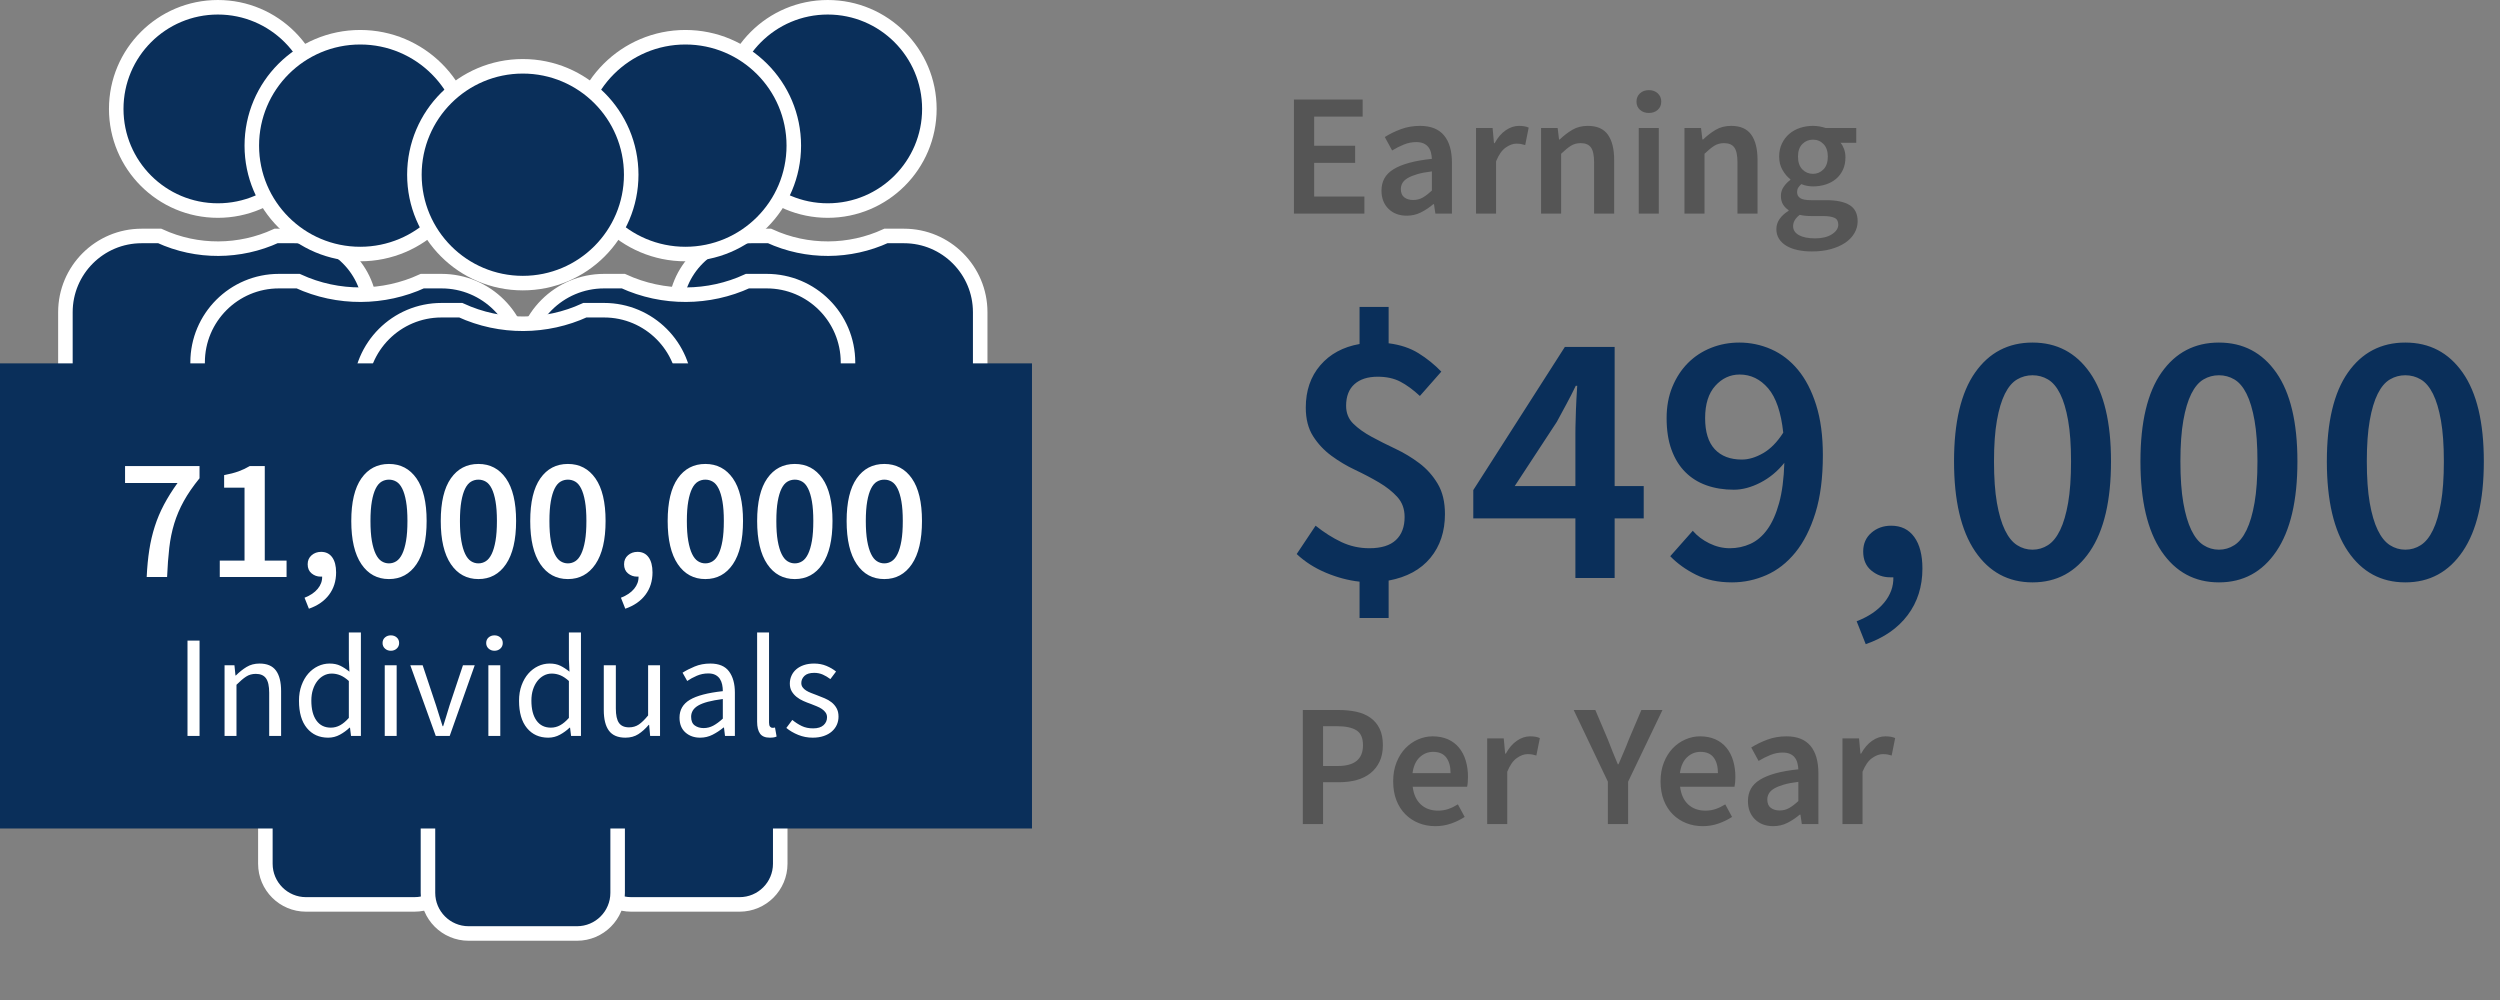 <?xml version="1.0" encoding="UTF-8"?>
<svg width="250px" height="100px" viewBox="0 0 250 100" version="1.1" xmlns="http://www.w3.org/2000/svg" xmlns:xlink="http://www.w3.org/1999/xlink">
    <rect x="0" y="0" width="250" height="100" fill="#808080" stroke="none"/>
    <!-- Generator: Sketch 58 (84663) - https://sketch.com -->
    <title>revenue-2-outline</title>
    <desc>Created with Sketch.</desc>
    <g id="revenue-2-outline" stroke="none" stroke-width="1" fill="none" fill-rule="evenodd">
        <g id="Group-7">
            <g id="Group-6">
                <path d="M130.282,82.407 L130.282,71 L133.875,71 C134.503,71 135.087,71.058 135.628,71.174 C136.169,71.291 136.637,71.488 137.032,71.767 C137.427,72.047 137.735,72.41 137.956,72.858 C138.177,73.305 138.288,73.86 138.288,74.523 C138.288,75.151 138.177,75.698 137.956,76.163 C137.735,76.628 137.43,77.015 137.041,77.323 C136.651,77.631 136.192,77.858 135.663,78.003 C135.134,78.148 134.561,78.221 133.945,78.221 L132.305,78.221 L132.305,82.407 L130.282,82.407 Z M132.305,76.599 L133.788,76.599 C135.462,76.599 136.299,75.907 136.299,74.523 C136.299,73.802 136.081,73.305 135.645,73.032 C135.209,72.759 134.567,72.622 133.718,72.622 L132.305,72.622 L132.305,76.599 Z M143.538,82.616 C142.945,82.616 142.392,82.515 141.881,82.311 C141.369,82.108 140.922,81.814 140.538,81.43 C140.154,81.047 139.855,80.578 139.64,80.026 C139.424,79.474 139.317,78.843 139.317,78.134 C139.317,77.436 139.427,76.808 139.648,76.25 C139.869,75.692 140.163,75.221 140.529,74.837 C140.895,74.453 141.317,74.157 141.794,73.948 C142.27,73.738 142.759,73.634 143.259,73.634 C143.84,73.634 144.352,73.733 144.794,73.93 C145.235,74.128 145.605,74.407 145.901,74.767 C146.198,75.128 146.422,75.558 146.573,76.058 C146.724,76.558 146.799,77.105 146.799,77.698 C146.799,77.895 146.791,78.081 146.773,78.256 L146.745,78.491 C146.735,78.561 146.724,78.622 146.712,78.674 L141.27,78.674 C141.363,79.442 141.634,80.032 142.081,80.445 C142.529,80.858 143.102,81.064 143.799,81.064 C144.172,81.064 144.517,81.009 144.837,80.898 C145.157,80.788 145.474,80.634 145.788,80.436 L146.468,81.692 C146.061,81.959 145.608,82.18 145.108,82.355 C144.608,82.529 144.084,82.616 143.538,82.616 Z M141.253,77.314 L145.055,77.314 C145.055,76.651 144.913,76.131 144.628,75.753 C144.343,75.375 143.904,75.186 143.311,75.186 C142.799,75.186 142.352,75.366 141.968,75.727 C141.584,76.087 141.346,76.616 141.253,77.314 Z M148.718,82.407 L148.718,73.843 L150.375,73.843 L150.515,75.36 L150.584,75.36 C150.887,74.802 151.253,74.375 151.683,74.078 C152.113,73.782 152.555,73.634 153.009,73.634 C153.416,73.634 153.741,73.692 153.985,73.808 L153.637,75.552 C153.485,75.506 153.346,75.471 153.218,75.448 C153.09,75.424 152.933,75.413 152.747,75.413 C152.41,75.413 152.055,75.544 151.683,75.805 C151.311,76.067 150.991,76.523 150.724,77.174 L150.724,82.407 L148.718,82.407 Z M160.788,82.407 L160.788,78.169 L157.369,71 L159.532,71 L160.77,73.913 C160.933,74.343 161.096,74.759 161.259,75.16 L161.6,75.989 C161.659,76.132 161.72,76.277 161.782,76.424 L161.852,76.424 L162.392,75.16 C162.567,74.759 162.735,74.343 162.898,73.913 L164.137,71 L166.247,71 L162.811,78.169 L162.811,82.407 L160.788,82.407 Z M170.276,82.616 C169.683,82.616 169.131,82.515 168.619,82.311 C168.108,82.108 167.66,81.814 167.276,81.43 C166.892,81.047 166.593,80.578 166.378,80.026 C166.163,79.474 166.055,78.843 166.055,78.134 C166.055,77.436 166.166,76.808 166.387,76.25 C166.608,75.692 166.901,75.221 167.267,74.837 C167.634,74.453 168.055,74.157 168.532,73.948 C169.009,73.738 169.497,73.634 169.997,73.634 C170.578,73.634 171.09,73.733 171.532,73.93 C171.974,74.128 172.343,74.407 172.64,74.767 C172.936,75.128 173.16,75.558 173.311,76.058 C173.462,76.558 173.538,77.105 173.538,77.698 C173.538,77.895 173.529,78.081 173.512,78.256 C173.494,78.43 173.474,78.57 173.451,78.674 L168.009,78.674 C168.102,79.442 168.372,80.032 168.82,80.445 C169.267,80.858 169.84,81.064 170.538,81.064 C170.91,81.064 171.256,81.009 171.576,80.898 C171.895,80.788 172.212,80.634 172.526,80.436 L173.206,81.692 C172.799,81.959 172.346,82.18 171.846,82.355 C171.346,82.529 170.823,82.616 170.276,82.616 Z M167.991,77.314 L171.794,77.314 C171.794,76.651 171.651,76.131 171.366,75.753 C171.081,75.375 170.642,75.186 170.049,75.186 C169.538,75.186 169.09,75.366 168.706,75.727 C168.323,76.087 168.084,76.616 167.991,77.314 Z M177.323,82.616 C176.567,82.616 175.956,82.387 175.491,81.927 C175.026,81.468 174.794,80.86 174.794,80.105 C174.794,79.651 174.89,79.247 175.081,78.892 C175.273,78.538 175.576,78.233 175.988,77.977 C176.401,77.721 176.924,77.506 177.558,77.331 C178.192,77.157 178.951,77.023 179.834,76.93 C179.823,76.709 179.791,76.497 179.738,76.294 C179.686,76.09 179.599,75.91 179.477,75.753 C179.355,75.596 179.195,75.474 178.997,75.387 C178.799,75.299 178.555,75.256 178.265,75.256 C177.846,75.256 177.436,75.337 177.035,75.5 C176.634,75.663 176.241,75.86 175.858,76.093 L175.125,74.75 C175.602,74.448 176.137,74.186 176.73,73.965 C177.323,73.744 177.962,73.634 178.648,73.634 C179.718,73.634 180.517,73.951 181.047,74.584 C181.576,75.218 181.84,76.134 181.84,77.331 L181.84,82.407 L180.183,82.407 L180.044,81.465 L179.974,81.465 C179.59,81.791 179.18,82.064 178.744,82.285 C178.308,82.506 177.834,82.616 177.323,82.616 Z M177.968,81.047 C178.317,81.047 178.634,80.965 178.919,80.802 C179.203,80.64 179.509,80.407 179.834,80.105 L179.834,78.186 C179.253,78.256 178.765,78.349 178.369,78.465 C177.974,78.581 177.654,78.712 177.41,78.858 C177.166,79.003 176.991,79.169 176.887,79.355 C176.782,79.541 176.73,79.738 176.73,79.948 C176.73,80.331 176.846,80.61 177.078,80.785 C177.311,80.959 177.608,81.047 177.968,81.047 Z M184.247,82.407 L184.247,73.843 L185.904,73.843 L186.044,75.36 L186.113,75.36 C186.416,74.802 186.782,74.375 187.212,74.078 C187.642,73.782 188.084,73.634 188.538,73.634 C188.945,73.634 189.27,73.692 189.515,73.808 L189.166,75.552 C189.015,75.506 188.875,75.471 188.747,75.448 C188.619,75.424 188.462,75.413 188.276,75.413 C187.939,75.413 187.584,75.544 187.212,75.805 C186.84,76.067 186.52,76.523 186.253,77.174 L186.253,82.407 L184.247,82.407 Z" id="PerYear" fill="#555555" fill-rule="nonzero"></path>
                <path d="M129.392,21.36 L129.392,9.953 L136.265,9.953 L136.265,11.663 L131.416,11.663 L131.416,14.576 L135.515,14.576 L135.515,16.285 L131.416,16.285 L131.416,19.651 L136.439,19.651 L136.439,21.36 L129.392,21.36 Z M140.677,21.57 C139.922,21.57 139.311,21.34 138.846,20.881 C138.381,20.422 138.148,19.814 138.148,19.058 C138.148,18.605 138.244,18.201 138.436,17.846 C138.628,17.491 138.93,17.186 139.343,16.93 C139.756,16.674 140.279,16.459 140.913,16.285 C141.547,16.11 142.305,15.977 143.189,15.884 C143.177,15.663 143.145,15.451 143.093,15.247 C143.041,15.044 142.953,14.863 142.831,14.706 C142.709,14.549 142.549,14.427 142.352,14.34 C142.154,14.253 141.91,14.209 141.619,14.209 C141.201,14.209 140.791,14.291 140.39,14.453 C139.988,14.616 139.596,14.814 139.212,15.047 L138.48,13.703 C138.956,13.401 139.491,13.14 140.084,12.919 C140.677,12.698 141.317,12.587 142.003,12.587 C143.073,12.587 143.872,12.904 144.401,13.538 C144.93,14.172 145.195,15.087 145.195,16.285 L145.195,21.36 L143.538,21.36 L143.398,20.419 L143.328,20.419 C142.945,20.744 142.535,21.017 142.099,21.238 C141.663,21.459 141.189,21.57 140.677,21.57 Z M141.323,20 C141.672,20 141.988,19.919 142.273,19.756 C142.558,19.593 142.863,19.36 143.189,19.058 L143.189,17.14 C142.608,17.209 142.119,17.302 141.724,17.419 C141.328,17.535 141.009,17.666 140.765,17.811 C140.52,17.956 140.346,18.122 140.241,18.308 C140.137,18.494 140.084,18.692 140.084,18.901 C140.084,19.285 140.201,19.564 140.433,19.738 C140.666,19.913 140.962,20 141.323,20 Z M147.602,21.36 L147.602,12.797 L149.259,12.797 L149.398,14.314 L149.468,14.314 C149.77,13.756 150.137,13.328 150.567,13.032 C150.997,12.735 151.439,12.587 151.892,12.587 C152.299,12.587 152.625,12.645 152.869,12.762 L152.52,14.506 C152.369,14.459 152.23,14.424 152.102,14.401 C151.974,14.378 151.817,14.366 151.631,14.366 C151.294,14.366 150.939,14.497 150.567,14.759 C150.195,15.02 149.875,15.477 149.608,16.128 L149.608,21.36 L147.602,21.36 Z M154.108,21.36 L154.108,12.797 L155.765,12.797 L155.904,13.948 L155.974,13.948 C156.358,13.576 156.773,13.256 157.221,12.988 C157.669,12.721 158.189,12.587 158.782,12.587 C159.701,12.587 160.369,12.881 160.788,13.468 C161.206,14.055 161.416,14.895 161.416,15.988 L161.416,21.36 L159.41,21.36 L159.41,16.25 C159.41,15.541 159.305,15.041 159.096,14.75 C158.887,14.459 158.544,14.314 158.067,14.314 C157.695,14.314 157.366,14.404 157.081,14.584 C156.797,14.765 156.474,15.029 156.113,15.378 L156.113,21.36 L154.108,21.36 Z M163.875,21.36 L163.875,12.797 L165.881,12.797 L165.881,21.36 L163.875,21.36 Z M164.887,11.297 C164.526,11.297 164.23,11.192 163.997,10.983 C163.765,10.773 163.648,10.5 163.648,10.163 C163.648,9.826 163.765,9.549 163.997,9.334 C164.23,9.119 164.526,9.012 164.887,9.012 C165.247,9.012 165.544,9.119 165.776,9.334 C166.009,9.549 166.125,9.826 166.125,10.163 C166.125,10.5 166.009,10.773 165.776,10.983 C165.544,11.192 165.247,11.297 164.887,11.297 Z M181.299,12.587 C181.532,12.587 181.756,12.608 181.971,12.648 C182.186,12.689 182.381,12.738 182.555,12.797 L185.625,12.797 L185.625,14.279 L184.055,14.279 C184.195,14.442 184.311,14.648 184.404,14.898 C184.497,15.148 184.544,15.424 184.544,15.727 C184.544,16.203 184.459,16.622 184.291,16.983 C184.122,17.343 183.892,17.645 183.602,17.89 C183.311,18.134 182.968,18.32 182.573,18.448 C182.177,18.576 181.753,18.64 181.299,18.64 C181.113,18.64 180.922,18.622 180.724,18.587 C180.526,18.552 180.328,18.494 180.131,18.413 C180.003,18.529 179.901,18.645 179.826,18.762 C179.75,18.878 179.712,19.035 179.712,19.233 C179.712,19.477 179.814,19.669 180.017,19.808 C180.221,19.948 180.584,20.017 181.108,20.017 L182.625,20.017 C183.66,20.017 184.442,20.183 184.971,20.515 C185.5,20.846 185.765,21.384 185.765,22.128 C185.765,22.547 185.657,22.942 185.442,23.314 C185.227,23.686 184.922,24.006 184.526,24.273 C184.131,24.541 183.651,24.753 183.087,24.91 C182.523,25.067 181.892,25.145 181.195,25.145 C180.683,25.145 180.209,25.099 179.773,25.006 C179.337,24.913 178.962,24.773 178.648,24.587 C178.334,24.401 178.087,24.169 177.907,23.89 C177.727,23.61 177.637,23.285 177.637,22.913 C177.637,22.552 177.741,22.218 177.951,21.91 C178.16,21.602 178.462,21.326 178.858,21.081 L178.858,21.012 C178.637,20.872 178.453,20.686 178.308,20.453 C178.163,20.221 178.09,19.93 178.09,19.581 C178.09,19.244 178.186,18.939 178.378,18.666 C178.57,18.392 178.788,18.169 179.032,17.994 L179.032,17.924 C178.741,17.703 178.483,17.398 178.256,17.009 C178.029,16.619 177.916,16.169 177.916,15.657 C177.916,15.169 178.009,14.733 178.195,14.349 C178.381,13.965 178.628,13.642 178.936,13.381 C179.244,13.119 179.602,12.922 180.009,12.788 C180.416,12.654 180.846,12.587 181.299,12.587 Z M179.974,21.483 C179.532,21.82 179.311,22.198 179.311,22.616 C179.311,23 179.506,23.299 179.895,23.515 C180.285,23.73 180.823,23.837 181.509,23.837 C182.206,23.837 182.767,23.701 183.192,23.427 C183.616,23.154 183.828,22.831 183.828,22.459 C183.828,22.122 183.698,21.895 183.436,21.779 C183.174,21.663 182.799,21.605 182.311,21.605 L182.311,21.605 L181.142,21.605 C180.677,21.605 180.288,21.564 179.974,21.483 Z M173.119,12.587 C174.038,12.587 174.706,12.881 175.125,13.468 C175.544,14.055 175.753,14.895 175.753,15.988 L175.753,21.36 L173.747,21.36 L173.747,16.25 C173.747,15.541 173.642,15.041 173.433,14.75 C173.224,14.459 172.881,14.314 172.404,14.314 C172.032,14.314 171.703,14.404 171.419,14.584 C171.134,14.765 170.811,15.029 170.451,15.378 L170.451,21.36 L168.445,21.36 L168.445,12.797 L170.102,12.797 L170.241,13.948 L170.311,13.948 C170.695,13.576 171.11,13.256 171.558,12.988 C172.006,12.721 172.526,12.587 173.119,12.587 Z M181.299,13.965 C180.881,13.965 180.526,14.11 180.235,14.401 C179.945,14.692 179.799,15.11 179.799,15.657 C179.799,16.215 179.945,16.642 180.235,16.939 C180.526,17.235 180.881,17.384 181.299,17.384 C181.706,17.384 182.055,17.235 182.346,16.939 C182.637,16.642 182.782,16.215 182.782,15.657 C182.782,15.122 182.64,14.706 182.355,14.41 C182.07,14.113 181.718,13.965 181.299,13.965 Z" id="Earning" fill="#555555" fill-rule="nonzero"></path>
                <path d="M135.956,61.799 L135.956,58.166 C134.841,58.045 133.721,57.748 132.594,57.275 C131.468,56.803 130.493,56.179 129.669,55.404 L131.559,52.57 C132.407,53.248 133.267,53.793 134.139,54.205 C135.011,54.617 135.944,54.823 136.937,54.823 C138.124,54.823 139.008,54.55 139.589,54.005 C140.171,53.46 140.461,52.691 140.461,51.698 C140.461,50.898 140.219,50.232 139.735,49.699 C139.25,49.166 138.639,48.682 137.9,48.246 C137.161,47.81 136.367,47.392 135.52,46.992 C134.672,46.592 133.878,46.12 133.14,45.575 C132.401,45.03 131.789,44.376 131.305,43.613 C130.82,42.85 130.578,41.899 130.578,40.76 C130.578,39.064 131.062,37.653 132.031,36.527 C133,35.4 134.308,34.692 135.956,34.401 L135.956,30.695 L138.863,30.695 L138.863,34.328 C140.025,34.474 141.025,34.807 141.86,35.328 C142.696,35.849 143.453,36.46 144.132,37.163 L141.988,39.597 C141.309,38.968 140.655,38.489 140.025,38.162 C139.396,37.835 138.645,37.672 137.773,37.672 C136.779,37.672 136.004,37.92 135.447,38.416 C134.89,38.913 134.611,39.634 134.611,40.578 C134.611,41.305 134.853,41.905 135.338,42.377 C135.822,42.85 136.434,43.286 137.173,43.685 C137.912,44.085 138.705,44.485 139.553,44.884 C140.401,45.284 141.194,45.763 141.933,46.32 C142.672,46.877 143.284,47.561 143.768,48.373 C144.253,49.184 144.495,50.196 144.495,51.407 C144.495,53.151 144.01,54.611 143.041,55.786 C142.072,56.961 140.68,57.718 138.863,58.057 L138.863,61.799 L135.956,61.799 Z M157.54,57.802 L157.54,51.843 L147.329,51.843 L147.329,49.009 L156.486,34.692 L161.464,34.692 L161.464,48.609 L164.371,48.609 L164.371,51.843 L161.464,51.843 L161.464,57.802 L157.54,57.802 Z M151.472,48.609 L157.54,48.609 L157.54,43.376 L157.544,42.765 C157.552,42.231 157.569,41.636 157.594,40.978 L157.645,39.861 C157.668,39.395 157.694,38.968 157.722,38.58 L157.576,38.58 C157.286,39.186 156.983,39.779 156.668,40.36 L155.687,42.177 L155.687,42.177 L151.472,48.609 Z M174.182,45.956 C174.861,45.956 175.569,45.744 176.308,45.32 C177.047,44.897 177.719,44.212 178.325,43.267 C178.107,41.233 177.604,39.755 176.817,38.834 C176.03,37.914 175.079,37.453 173.964,37.453 C173.02,37.453 172.208,37.829 171.53,38.58 C170.851,39.331 170.512,40.409 170.512,41.814 C170.512,43.195 170.833,44.23 171.475,44.921 C172.117,45.611 173.02,45.956 174.182,45.956 Z M173.201,58.238 C171.82,58.238 170.621,57.984 169.604,57.475 C168.586,56.967 167.727,56.349 167.024,55.622 L169.277,53.078 C169.713,53.587 170.264,54.005 170.93,54.332 C171.596,54.659 172.281,54.823 172.983,54.823 C173.71,54.823 174.394,54.677 175.036,54.387 C175.678,54.096 176.242,53.617 176.726,52.951 C177.211,52.285 177.604,51.407 177.907,50.317 C178.21,49.227 178.385,47.882 178.434,46.283 C177.756,47.131 176.956,47.791 176.036,48.264 C175.115,48.736 174.231,48.972 173.383,48.972 C172.39,48.972 171.481,48.827 170.658,48.536 C169.834,48.246 169.125,47.804 168.532,47.21 C167.938,46.617 167.478,45.872 167.151,44.975 C166.824,44.079 166.661,43.025 166.661,41.814 C166.661,40.651 166.854,39.603 167.242,38.671 C167.63,37.738 168.15,36.945 168.805,36.291 C169.459,35.637 170.228,35.134 171.112,34.783 C171.996,34.431 172.935,34.256 173.928,34.256 C175.042,34.256 176.108,34.48 177.126,34.928 C178.143,35.376 179.033,36.061 179.797,36.981 C180.56,37.902 181.165,39.07 181.613,40.488 C182.062,41.905 182.286,43.582 182.286,45.52 C182.286,47.773 182.037,49.699 181.541,51.298 C181.044,52.897 180.378,54.211 179.542,55.241 C178.706,56.27 177.737,57.027 176.635,57.512 C175.533,57.996 174.388,58.238 173.201,58.238 Z M189.117,52.57 C190.11,52.57 190.879,52.945 191.424,53.696 C191.969,54.447 192.242,55.501 192.242,56.858 C192.242,58.65 191.751,60.201 190.77,61.509 C189.789,62.817 188.39,63.786 186.573,64.416 L185.665,62.126 C186.852,61.666 187.766,61.048 188.408,60.273 C189.05,59.498 189.359,58.65 189.335,57.73 L189.008,57.73 C188.305,57.73 187.682,57.506 187.137,57.057 C186.592,56.609 186.319,55.973 186.319,55.15 C186.319,54.375 186.592,53.751 187.137,53.278 C187.682,52.806 188.342,52.57 189.117,52.57 Z M203.252,34.256 C205.675,34.256 207.588,35.261 208.993,37.272 C210.399,39.282 211.101,42.238 211.101,46.138 C211.101,50.063 210.399,53.06 208.993,55.132 C207.588,57.203 205.675,58.238 203.252,58.238 C200.83,58.238 198.916,57.203 197.511,55.132 C196.106,53.06 195.403,50.063 195.403,46.138 C195.403,42.214 196.106,39.252 197.511,37.254 C198.916,35.255 200.83,34.256 203.252,34.256 Z M221.893,34.256 C224.316,34.256 226.229,35.261 227.634,37.272 C229.039,39.282 229.742,42.238 229.742,46.138 C229.742,50.063 229.039,53.06 227.634,55.132 C226.229,57.203 224.316,58.238 221.893,58.238 C219.471,58.238 217.557,57.203 216.152,55.132 C214.747,53.06 214.044,50.063 214.044,46.138 C214.044,42.214 214.747,39.252 216.152,37.254 C217.557,35.255 219.471,34.256 221.893,34.256 Z M240.534,34.256 C242.957,34.256 244.87,35.261 246.275,37.272 C247.68,39.282 248.383,42.238 248.383,46.138 C248.383,50.063 247.68,53.06 246.275,55.132 C244.87,57.203 242.957,58.238 240.534,58.238 C238.112,58.238 236.198,57.203 234.793,55.132 C233.388,53.06 232.685,50.063 232.685,46.138 C232.685,42.214 233.388,39.252 234.793,37.254 C236.198,35.255 238.112,34.256 240.534,34.256 Z M203.252,37.526 C202.695,37.526 202.18,37.665 201.708,37.944 C201.235,38.223 200.83,38.701 200.491,39.379 C200.151,40.058 199.885,40.948 199.691,42.05 C199.497,43.152 199.4,44.515 199.4,46.138 C199.4,47.785 199.497,49.166 199.691,50.281 C199.885,51.395 200.151,52.303 200.491,53.006 C200.83,53.708 201.235,54.211 201.708,54.514 C202.18,54.817 202.695,54.968 203.252,54.968 C203.809,54.968 204.324,54.817 204.797,54.514 C205.269,54.211 205.675,53.708 206.014,53.006 C206.353,52.303 206.619,51.395 206.813,50.281 C207.007,49.166 207.104,47.785 207.104,46.138 C207.104,44.515 207.007,43.152 206.813,42.05 C206.619,40.948 206.353,40.058 206.014,39.379 C205.675,38.701 205.269,38.223 204.797,37.944 C204.324,37.665 203.809,37.526 203.252,37.526 Z M221.893,37.526 C221.336,37.526 220.821,37.665 220.349,37.944 C219.876,38.223 219.471,38.701 219.132,39.379 C218.792,40.058 218.526,40.948 218.332,42.05 C218.138,43.152 218.041,44.515 218.041,46.138 C218.041,47.785 218.138,49.166 218.332,50.281 C218.526,51.395 218.792,52.303 219.132,53.006 C219.471,53.708 219.876,54.211 220.349,54.514 C220.821,54.817 221.336,54.968 221.893,54.968 C222.45,54.968 222.965,54.817 223.438,54.514 C223.91,54.211 224.316,53.708 224.655,53.006 C224.994,52.303 225.26,51.395 225.454,50.281 C225.648,49.166 225.745,47.785 225.745,46.138 C225.745,44.515 225.648,43.152 225.454,42.05 C225.26,40.948 224.994,40.058 224.655,39.379 C224.316,38.701 223.91,38.223 223.438,37.944 C222.965,37.665 222.45,37.526 221.893,37.526 Z M240.534,37.526 C239.977,37.526 239.462,37.665 238.99,37.944 C238.517,38.223 238.112,38.701 237.773,39.379 C237.433,40.058 237.167,40.948 236.973,42.05 C236.779,43.152 236.682,44.515 236.682,46.138 C236.682,47.785 236.779,49.166 236.973,50.281 C237.167,51.395 237.433,52.303 237.773,53.006 C238.112,53.708 238.517,54.211 238.99,54.514 C239.462,54.817 239.977,54.968 240.534,54.968 C241.091,54.968 241.606,54.817 242.078,54.514 C242.551,54.211 242.957,53.708 243.296,53.006 C243.635,52.303 243.901,51.395 244.095,50.281 C244.289,49.166 244.386,47.785 244.386,46.138 C244.386,44.515 244.289,43.152 244.095,42.05 C243.901,40.948 243.635,40.058 243.296,39.379 C242.957,38.701 242.551,38.223 242.078,37.944 C241.606,37.665 241.091,37.526 240.534,37.526 Z" id="$49,000" fill="#0A2F5A" fill-rule="nonzero"></path>
                <g id="Group-21" transform="translate(5.814, 0)">
                    <path d="M15.973,0.727 C21.586,0.727 26.137,5.278 26.137,10.891 C26.137,16.505 21.586,21.056 15.973,21.056 C10.36,21.056 5.809,16.505 5.809,10.891 C5.809,5.278 10.36,0.727 15.973,0.727 M23.597,23.596 L21.793,23.596 C18.185,25.255 13.916,25.326 10.155,23.596 L8.349,23.596 C4.14,23.596 0.727,27.01 0.727,31.22 L0.727,52.819 C0.727,54.925 2.434,56.63 4.538,56.63 L7.079,56.63 L7.079,78.23 C7.079,80.336 8.785,82.041 10.892,82.041 L21.056,82.041 C23.16,82.041 24.867,80.336 24.867,78.23 L24.867,56.63 L27.408,56.63 C29.514,56.63 31.22,54.925 31.22,52.819 L31.22,31.22 C31.22,27.01 27.807,23.596 23.597,23.596" id="Fill-1" fill="#0A2F5A"></path>
                    <path d="M15.973,0.727 C21.586,0.727 26.137,5.278 26.137,10.891 C26.137,16.505 21.586,21.056 15.973,21.056 C10.36,21.056 5.809,16.505 5.809,10.891 C5.809,5.278 10.36,0.727 15.973,0.727 Z M23.597,23.596 L21.793,23.596 C18.185,25.255 13.916,25.326 10.155,23.596 L8.349,23.596 C4.14,23.596 0.727,27.01 0.727,31.22 L0.727,52.819 C0.727,54.925 2.434,56.63 4.538,56.63 L7.079,56.63 L7.079,78.23 C7.079,80.336 8.785,82.041 10.892,82.041 L21.056,82.041 C23.16,82.041 24.867,80.336 24.867,78.23 L24.867,56.63 L27.408,56.63 C29.514,56.63 31.22,54.925 31.22,52.819 L31.22,31.22 C31.22,27.01 27.807,23.596 23.597,23.596 Z" id="Stroke-3" stroke="#FFFFFF" stroke-width="1.453"></path>
                    <path d="M76.959,0.727 C82.573,0.727 87.123,5.278 87.123,10.891 C87.123,16.505 82.573,21.056 76.959,21.056 C71.346,21.056 66.795,16.505 66.795,10.891 C66.795,5.278 71.346,0.727 76.959,0.727 M84.583,23.596 L82.779,23.596 C79.171,25.255 74.902,25.326 71.141,23.596 L69.336,23.596 C65.126,23.596 61.714,27.01 61.714,31.22 L61.714,52.819 C61.714,54.925 63.42,56.63 65.525,56.63 L68.065,56.63 L68.065,78.23 C68.065,80.336 69.772,82.041 71.876,82.041 L82.042,82.041 C84.147,82.041 85.853,80.336 85.853,78.23 L85.853,56.63 L88.394,56.63 C90.498,56.63 92.206,54.925 92.206,52.819 L92.206,31.22 C92.206,27.01 88.793,23.596 84.583,23.596" id="Fill-5" fill="#0A2F5A"></path>
                    <path d="M76.959,0.727 C82.573,0.727 87.123,5.278 87.123,10.891 C87.123,16.505 82.573,21.056 76.959,21.056 C71.346,21.056 66.795,16.505 66.795,10.891 C66.795,5.278 71.346,0.727 76.959,0.727 Z M84.583,23.596 L82.779,23.596 C79.171,25.255 74.902,25.326 71.141,23.596 L69.336,23.596 C65.126,23.596 61.714,27.01 61.714,31.22 L61.714,52.819 C61.714,54.925 63.42,56.63 65.525,56.63 L68.065,56.63 L68.065,78.23 C68.065,80.336 69.772,82.041 71.876,82.041 L82.042,82.041 C84.147,82.041 85.853,80.336 85.853,78.23 L85.853,56.63 L88.394,56.63 C90.498,56.63 92.206,54.925 92.206,52.819 L92.206,31.22 C92.206,27.01 88.793,23.596 84.583,23.596 Z" id="Stroke-7" stroke="#FFFFFF" stroke-width="1.453"></path>
                    <path d="M30.207,3.724 C36.194,3.724 41.047,8.577 41.047,14.564 C41.047,20.55 36.194,25.404 30.207,25.404 C24.22,25.404 19.367,20.55 19.367,14.564 C19.367,8.577 24.22,3.724 30.207,3.724 M38.336,28.114 L36.413,28.114 C32.566,29.883 28.014,29.958 24,28.114 L22.077,28.114 C17.588,28.114 13.947,31.753 13.947,36.243 L13.947,59.276 C13.947,61.522 15.766,63.342 18.012,63.342 L20.723,63.342 L20.723,86.375 C20.723,88.621 22.543,90.441 24.787,90.441 L35.627,90.441 C37.871,90.441 39.691,88.621 39.691,86.375 L39.691,63.342 L42.402,63.342 C44.647,63.342 46.467,61.522 46.467,59.276 L46.467,36.243 C46.467,31.753 42.826,28.114 38.336,28.114" id="Fill-9" fill="#0A2F5A"></path>
                    <path d="M30.207,3.724 C36.194,3.724 41.047,8.577 41.047,14.564 C41.047,20.55 36.194,25.404 30.207,25.404 C24.22,25.404 19.367,20.55 19.367,14.564 C19.367,8.577 24.22,3.724 30.207,3.724 Z M38.336,28.114 L36.413,28.114 C32.566,29.883 28.014,29.958 24,28.114 L22.077,28.114 C17.588,28.114 13.947,31.753 13.947,36.243 L13.947,59.276 C13.947,61.522 15.766,63.342 18.012,63.342 L20.723,63.342 L20.723,86.375 C20.723,88.621 22.543,90.441 24.787,90.441 L35.627,90.441 C37.871,90.441 39.691,88.621 39.691,86.375 L39.691,63.342 L42.402,63.342 C44.647,63.342 46.467,61.522 46.467,59.276 L46.467,36.243 C46.467,31.753 42.826,28.114 38.336,28.114 Z" id="Stroke-11" stroke="#FFFFFF" stroke-width="1.453"></path>
                    <path d="M62.726,3.724 C68.713,3.724 73.566,8.577 73.566,14.564 C73.566,20.55 68.713,25.404 62.726,25.404 C56.739,25.404 51.886,20.55 51.886,14.564 C51.886,8.577 56.739,3.724 62.726,3.724 M70.855,28.114 L68.932,28.114 C65.085,29.883 60.533,29.958 56.519,28.114 L54.597,28.114 C50.105,28.114 46.466,31.753 46.466,36.243 L46.466,59.276 C46.466,61.522 48.285,63.342 50.531,63.342 L53.242,63.342 L53.242,86.375 C53.242,88.621 55.062,90.441 57.306,90.441 L68.146,90.441 C70.39,90.441 72.21,88.621 72.21,86.375 L72.21,63.342 L74.921,63.342 C77.165,63.342 78.986,61.522 78.986,59.276 L78.986,36.243 C78.986,31.753 75.345,28.114 70.855,28.114" id="Fill-13" fill="#0A2F5A"></path>
                    <path d="M62.726,3.724 C68.713,3.724 73.566,8.577 73.566,14.564 C73.566,20.55 68.713,25.404 62.726,25.404 C56.739,25.404 51.886,20.55 51.886,14.564 C51.886,8.577 56.739,3.724 62.726,3.724 Z M70.855,28.114 L68.932,28.114 C65.085,29.883 60.533,29.958 56.519,28.114 L54.597,28.114 C50.105,28.114 46.466,31.753 46.466,36.243 L46.466,59.276 C46.466,61.522 48.285,63.342 50.531,63.342 L53.242,63.342 L53.242,86.375 C53.242,88.621 55.062,90.441 57.306,90.441 L68.146,90.441 C70.39,90.441 72.21,88.621 72.21,86.375 L72.21,63.342 L74.921,63.342 C77.165,63.342 78.986,61.522 78.986,59.276 L78.986,36.243 C78.986,31.753 75.345,28.114 70.855,28.114 Z" id="Stroke-15" stroke="#FFFFFF" stroke-width="1.453"></path>
                    <path d="M46.466,6.631 C52.453,6.631 57.307,11.484 57.307,17.471 C57.307,23.457 52.453,28.311 46.466,28.311 C40.48,28.311 35.626,23.457 35.626,17.471 C35.626,11.484 40.48,6.631 46.466,6.631 M54.596,31.021 L52.673,31.021 C48.825,32.79 44.273,32.865 40.26,31.021 L38.337,31.021 C33.847,31.021 30.206,34.66 30.206,39.15 L30.206,62.183 C30.206,64.429 32.026,66.249 34.272,66.249 L36.982,66.249 L36.982,89.282 C36.982,91.528 38.802,93.348 41.046,93.348 L51.886,93.348 C54.131,93.348 55.95,91.528 55.95,89.282 L55.95,66.249 L58.661,66.249 C60.905,66.249 62.727,64.429 62.727,62.183 L62.727,39.15 C62.727,34.66 59.086,31.021 54.596,31.021" id="Fill-17" fill="#0A2F5A"></path>
                    <path d="M46.466,6.631 C52.453,6.631 57.307,11.484 57.307,17.471 C57.307,23.457 52.453,28.311 46.466,28.311 C40.48,28.311 35.626,23.457 35.626,17.471 C35.626,11.484 40.48,6.631 46.466,6.631 Z M54.596,31.021 L52.673,31.021 C48.825,32.79 44.273,32.865 40.26,31.021 L38.337,31.021 C33.847,31.021 30.206,34.66 30.206,39.15 L30.206,62.183 C30.206,64.429 32.026,66.249 34.272,66.249 L36.982,66.249 L36.982,89.282 C36.982,91.528 38.802,93.348 41.046,93.348 L51.886,93.348 C54.131,93.348 55.95,91.528 55.95,89.282 L55.95,66.249 L58.661,66.249 C60.905,66.249 62.727,64.429 62.727,62.183 L62.727,39.15 C62.727,34.66 59.086,31.021 54.596,31.021 Z" id="Stroke-19" stroke="#FFFFFF" stroke-width="1.453"></path>
                </g>
                <rect id="Rectangle" fill="#0A2F5A" fill-rule="nonzero" x="0" y="36.337" width="103.198" height="46.512"></rect>
                <path d="M18.75,73.593 L18.75,64.058 L19.956,64.058 L19.956,73.593 L18.75,73.593 Z M22.456,73.593 L22.456,66.529 L23.445,66.529 L23.547,67.547 L23.59,67.547 C23.929,67.207 24.285,66.924 24.658,66.696 C25.031,66.469 25.465,66.355 25.959,66.355 C26.705,66.355 27.25,66.587 27.594,67.052 C27.938,67.517 28.11,68.205 28.11,69.116 L28.11,73.593 L26.919,73.593 L26.919,69.276 C26.919,68.608 26.812,68.125 26.599,67.83 C26.386,67.534 26.047,67.387 25.581,67.387 C25.213,67.387 24.889,67.479 24.608,67.663 C24.327,67.847 24.007,68.118 23.648,68.477 L23.648,73.593 L22.456,73.593 Z M32.82,73.767 C31.928,73.767 31.219,73.448 30.69,72.808 C30.162,72.169 29.898,71.258 29.898,70.076 C29.898,69.504 29.983,68.988 30.153,68.528 C30.322,68.067 30.547,67.677 30.828,67.358 C31.109,67.038 31.434,66.791 31.802,66.616 C32.171,66.442 32.558,66.355 32.965,66.355 C33.372,66.355 33.726,66.427 34.026,66.573 C34.327,66.718 34.632,66.917 34.942,67.169 L34.884,65.962 L34.884,63.244 L36.09,63.244 L36.09,73.593 L35.102,73.593 L35,72.765 L34.956,72.765 C34.675,73.036 34.353,73.271 33.99,73.469 C33.626,73.668 33.236,73.767 32.82,73.767 Z M33.081,72.765 C33.411,72.765 33.721,72.685 34.012,72.525 C34.302,72.365 34.593,72.12 34.884,71.791 L34.884,68.099 C34.583,67.828 34.295,67.636 34.019,67.525 C33.743,67.413 33.459,67.358 33.169,67.358 C32.888,67.358 32.624,67.423 32.376,67.554 C32.129,67.685 31.914,67.869 31.73,68.106 C31.546,68.344 31.4,68.627 31.294,68.956 C31.187,69.286 31.134,69.654 31.134,70.061 C31.134,70.914 31.303,71.578 31.642,72.052 C31.982,72.527 32.461,72.765 33.081,72.765 Z M38.474,73.593 L38.474,66.529 L39.666,66.529 L39.666,73.593 L38.474,73.593 Z M39.084,65.076 C38.852,65.076 38.656,65.003 38.496,64.858 C38.336,64.712 38.256,64.528 38.256,64.305 C38.256,64.073 38.336,63.886 38.496,63.746 C38.656,63.605 38.852,63.535 39.084,63.535 C39.317,63.535 39.513,63.605 39.673,63.746 C39.833,63.886 39.913,64.073 39.913,64.305 C39.913,64.528 39.833,64.712 39.673,64.858 C39.513,65.003 39.317,65.076 39.084,65.076 Z M43.576,73.593 L41.032,66.529 L42.267,66.529 L43.605,70.541 L43.932,71.587 L43.932,71.587 C44.043,71.936 44.152,72.28 44.259,72.619 L44.317,72.619 L44.637,71.587 L44.637,71.587 L44.956,70.541 L46.294,66.529 L47.471,66.529 L44.971,73.593 L43.576,73.593 Z M48.837,73.593 L48.837,66.529 L50.029,66.529 L50.029,73.593 L48.837,73.593 Z M49.448,65.076 C49.215,65.076 49.019,65.003 48.859,64.858 C48.699,64.712 48.619,64.528 48.619,64.305 C48.619,64.073 48.699,63.886 48.859,63.746 C49.019,63.605 49.215,63.535 49.448,63.535 C49.68,63.535 49.876,63.605 50.036,63.746 C50.196,63.886 50.276,64.073 50.276,64.305 C50.276,64.528 50.196,64.712 50.036,64.858 C49.876,65.003 49.68,65.076 49.448,65.076 Z M54.826,73.767 C53.934,73.767 53.224,73.448 52.696,72.808 C52.168,72.169 51.904,71.258 51.904,70.076 C51.904,69.504 51.989,68.988 52.158,68.528 C52.328,68.067 52.553,67.677 52.834,67.358 C53.115,67.038 53.44,66.791 53.808,66.616 C54.176,66.442 54.564,66.355 54.971,66.355 C55.378,66.355 55.732,66.427 56.032,66.573 C56.332,66.718 56.638,66.917 56.948,67.169 L56.89,65.962 L56.89,63.244 L58.096,63.244 L58.096,73.593 L57.108,73.593 L57.006,72.765 L56.962,72.765 C56.681,73.036 56.359,73.271 55.996,73.469 C55.632,73.668 55.242,73.767 54.826,73.767 Z M55.087,72.765 C55.417,72.765 55.727,72.685 56.017,72.525 C56.308,72.365 56.599,72.12 56.89,71.791 L56.89,68.099 C56.589,67.828 56.301,67.636 56.025,67.525 C55.749,67.413 55.465,67.358 55.174,67.358 C54.893,67.358 54.629,67.423 54.382,67.554 C54.135,67.685 53.92,67.869 53.735,68.106 C53.551,68.344 53.406,68.627 53.299,68.956 C53.193,69.286 53.14,69.654 53.14,70.061 C53.14,70.914 53.309,71.578 53.648,72.052 C53.987,72.527 54.467,72.765 55.087,72.765 Z M62.544,73.767 C61.788,73.767 61.238,73.535 60.894,73.07 C60.55,72.605 60.378,71.917 60.378,71.006 L60.378,66.529 L61.584,66.529 L61.584,70.846 C61.584,71.515 61.688,71.997 61.897,72.292 C62.105,72.588 62.442,72.735 62.907,72.735 C63.275,72.735 63.6,72.641 63.881,72.452 C64.162,72.263 64.472,71.96 64.811,71.544 L64.811,66.529 L66.003,66.529 L66.003,73.593 L65.015,73.593 L64.913,72.488 L64.869,72.488 C64.54,72.876 64.193,73.186 63.83,73.419 C63.467,73.651 63.038,73.767 62.544,73.767 Z M70.015,73.767 C69.423,73.767 68.932,73.593 68.539,73.244 C68.147,72.895 67.951,72.401 67.951,71.762 C67.951,70.986 68.295,70.393 68.983,69.981 C69.671,69.569 70.77,69.281 72.282,69.116 C72.282,68.893 72.26,68.675 72.217,68.462 C72.173,68.249 72.098,68.06 71.991,67.895 C71.885,67.731 71.737,67.597 71.548,67.496 C71.359,67.394 71.119,67.343 70.828,67.343 C70.422,67.343 70.039,67.421 69.68,67.576 C69.322,67.731 69.002,67.905 68.721,68.099 L68.256,67.27 C68.585,67.057 68.987,66.851 69.462,66.653 C69.937,66.454 70.46,66.355 71.032,66.355 C71.894,66.355 72.519,66.619 72.907,67.147 C73.295,67.675 73.488,68.38 73.488,69.262 L73.488,73.593 L72.5,73.593 L72.398,72.75 L72.355,72.75 C72.016,73.031 71.652,73.271 71.265,73.469 C70.877,73.668 70.46,73.767 70.015,73.767 Z M70.363,72.808 C70.703,72.808 71.022,72.728 71.323,72.568 C71.623,72.408 71.943,72.173 72.282,71.863 L72.282,69.901 C71.691,69.979 71.194,70.071 70.792,70.177 C70.39,70.284 70.065,70.41 69.818,70.555 C69.571,70.701 69.392,70.868 69.281,71.057 C69.169,71.246 69.113,71.452 69.113,71.674 C69.113,72.081 69.234,72.372 69.477,72.547 C69.719,72.721 70.015,72.808 70.363,72.808 Z M76.977,73.767 C76.521,73.767 76.197,73.632 76.003,73.36 C75.809,73.089 75.712,72.692 75.712,72.169 L75.712,63.244 L76.904,63.244 L76.904,72.256 C76.904,72.45 76.938,72.585 77.006,72.663 C77.074,72.74 77.151,72.779 77.238,72.779 L77.347,72.779 C77.381,72.779 77.432,72.769 77.5,72.75 L77.66,73.651 C77.582,73.69 77.49,73.719 77.384,73.738 C77.277,73.758 77.141,73.767 76.977,73.767 Z M81.265,73.767 C80.761,73.767 80.281,73.675 79.826,73.491 C79.37,73.307 78.973,73.075 78.634,72.794 L79.23,71.994 C79.54,72.246 79.857,72.45 80.182,72.605 C80.506,72.76 80.882,72.837 81.308,72.837 C81.773,72.837 82.122,72.731 82.355,72.517 C82.587,72.304 82.703,72.043 82.703,71.733 C82.703,71.548 82.655,71.389 82.558,71.253 C82.461,71.117 82.338,70.999 82.188,70.897 C82.037,70.795 81.865,70.705 81.672,70.628 L81.09,70.395 C80.838,70.308 80.586,70.209 80.334,70.097 C80.082,69.986 79.857,69.85 79.658,69.69 C79.46,69.531 79.297,69.344 79.172,69.131 C79.046,68.918 78.983,68.661 78.983,68.36 C78.983,68.079 79.038,67.815 79.15,67.568 C79.261,67.321 79.421,67.108 79.629,66.929 C79.838,66.75 80.092,66.609 80.392,66.507 C80.693,66.406 81.032,66.355 81.41,66.355 C81.856,66.355 82.265,66.432 82.638,66.587 C83.011,66.742 83.333,66.931 83.605,67.154 L83.038,67.91 C82.796,67.726 82.544,67.576 82.282,67.459 C82.02,67.343 81.734,67.285 81.424,67.285 C80.979,67.285 80.652,67.387 80.443,67.59 C80.235,67.794 80.131,68.031 80.131,68.302 C80.131,68.467 80.174,68.61 80.262,68.731 C80.349,68.852 80.465,68.959 80.61,69.051 C80.756,69.143 80.923,69.225 81.112,69.298 L81.701,69.523 L81.701,69.523 C81.953,69.62 82.207,69.722 82.464,69.828 C82.72,69.935 82.951,70.068 83.154,70.228 C83.358,70.388 83.525,70.584 83.656,70.817 C83.786,71.049 83.852,71.33 83.852,71.66 C83.852,71.951 83.796,72.222 83.685,72.474 C83.573,72.726 83.408,72.949 83.19,73.142 C82.972,73.336 82.701,73.489 82.376,73.6 C82.052,73.712 81.681,73.767 81.265,73.767 Z" id="Individuals" fill="#FFFFFF" fill-rule="nonzero"></path>
                <path d="M14.669,57.698 C14.715,56.709 14.802,55.805 14.93,54.985 C15.058,54.166 15.241,53.384 15.48,52.64 C15.718,51.895 16.023,51.172 16.395,50.468 C16.767,49.765 17.221,49.041 17.756,48.297 L12.506,48.297 L12.506,46.605 L19.953,46.605 L19.953,47.826 C19.302,48.628 18.776,49.392 18.375,50.119 C17.974,50.846 17.657,51.59 17.424,52.352 C17.192,53.113 17.026,53.924 16.927,54.785 C16.828,55.645 16.756,56.616 16.709,57.698 L14.669,57.698 Z M21.977,57.698 L21.977,56.058 L24.453,56.058 L24.453,48.767 L22.413,48.767 L22.413,47.512 C22.971,47.407 23.451,47.282 23.852,47.137 C24.253,46.991 24.628,46.814 24.977,46.605 L26.477,46.605 L26.477,56.058 L28.657,56.058 L28.657,57.698 L21.977,57.698 Z M30.89,60.872 L30.453,59.773 C31.023,59.552 31.462,59.256 31.77,58.884 C32.078,58.512 32.227,58.105 32.215,57.663 L32.058,57.663 C31.721,57.663 31.422,57.555 31.16,57.34 C30.898,57.125 30.767,56.82 30.767,56.424 C30.767,56.052 30.898,55.753 31.16,55.526 C31.422,55.299 31.738,55.186 32.11,55.186 C32.587,55.186 32.956,55.366 33.218,55.727 C33.48,56.087 33.61,56.593 33.61,57.244 C33.61,58.105 33.375,58.849 32.904,59.477 C32.433,60.105 31.762,60.57 30.89,60.872 Z M38.895,57.907 C37.733,57.907 36.814,57.41 36.14,56.416 C35.465,55.422 35.128,53.983 35.128,52.099 C35.128,50.215 35.465,48.794 36.14,47.834 C36.814,46.875 37.733,46.395 38.895,46.395 C40.058,46.395 40.977,46.878 41.651,47.843 C42.326,48.808 42.663,50.227 42.663,52.099 C42.663,53.983 42.326,55.422 41.651,56.416 C40.977,57.41 40.058,57.907 38.895,57.907 Z M38.895,56.337 C39.163,56.337 39.41,56.265 39.637,56.119 C39.863,55.974 40.058,55.733 40.221,55.395 C40.384,55.058 40.512,54.622 40.605,54.087 C40.698,53.552 40.744,52.89 40.744,52.099 C40.744,51.32 40.698,50.666 40.605,50.137 C40.512,49.608 40.384,49.18 40.221,48.855 C40.058,48.529 39.863,48.299 39.637,48.166 C39.41,48.032 39.163,47.965 38.895,47.965 C38.628,47.965 38.381,48.032 38.154,48.166 C37.927,48.299 37.733,48.529 37.57,48.855 C37.407,49.18 37.279,49.608 37.186,50.137 C37.093,50.666 37.047,51.32 37.047,52.099 C37.047,52.89 37.093,53.552 37.186,54.087 C37.279,54.622 37.407,55.058 37.57,55.395 C37.733,55.733 37.927,55.974 38.154,56.119 C38.381,56.265 38.628,56.337 38.895,56.337 Z M47.843,57.907 C46.68,57.907 45.762,57.41 45.087,56.416 C44.413,55.422 44.076,53.983 44.076,52.099 C44.076,50.215 44.413,48.794 45.087,47.834 C45.762,46.875 46.68,46.395 47.843,46.395 C49.006,46.395 49.924,46.878 50.599,47.843 C51.273,48.808 51.61,50.227 51.61,52.099 C51.61,53.983 51.273,55.422 50.599,56.416 C49.924,57.41 49.006,57.907 47.843,57.907 Z M47.843,56.337 C48.11,56.337 48.358,56.265 48.584,56.119 C48.811,55.974 49.006,55.733 49.169,55.395 C49.331,55.058 49.459,54.622 49.552,54.087 C49.645,53.552 49.692,52.89 49.692,52.099 C49.692,51.32 49.645,50.666 49.552,50.137 C49.459,49.608 49.331,49.18 49.169,48.855 C49.006,48.529 48.811,48.299 48.584,48.166 C48.358,48.032 48.11,47.965 47.843,47.965 C47.576,47.965 47.328,48.032 47.102,48.166 C46.875,48.299 46.68,48.529 46.517,48.855 C46.355,49.18 46.227,49.608 46.134,50.137 C46.041,50.666 45.994,51.32 45.994,52.099 C45.994,52.89 46.041,53.552 46.134,54.087 C46.227,54.622 46.355,55.058 46.517,55.395 C46.68,55.733 46.875,55.974 47.102,56.119 C47.328,56.265 47.576,56.337 47.843,56.337 Z M56.791,57.907 C55.628,57.907 54.709,57.41 54.035,56.416 C53.36,55.422 53.023,53.983 53.023,52.099 C53.023,50.215 53.36,48.794 54.035,47.834 C54.709,46.875 55.628,46.395 56.791,46.395 C57.953,46.395 58.872,46.878 59.547,47.843 C60.221,48.808 60.558,50.227 60.558,52.099 C60.558,53.983 60.221,55.422 59.547,56.416 C58.872,57.41 57.953,57.907 56.791,57.907 Z M56.791,56.337 C57.058,56.337 57.305,56.265 57.532,56.119 C57.759,55.974 57.953,55.733 58.116,55.395 C58.279,55.058 58.407,54.622 58.5,54.087 C58.593,53.552 58.64,52.89 58.64,52.099 C58.64,51.32 58.593,50.666 58.5,50.137 C58.407,49.608 58.279,49.18 58.116,48.855 C57.953,48.529 57.759,48.299 57.532,48.166 C57.305,48.032 57.058,47.965 56.791,47.965 C56.523,47.965 56.276,48.032 56.049,48.166 C55.823,48.299 55.628,48.529 55.465,48.855 C55.302,49.18 55.174,49.608 55.081,50.137 C54.988,50.666 54.942,51.32 54.942,52.099 C54.942,52.89 54.988,53.552 55.081,54.087 C55.174,54.622 55.302,55.058 55.465,55.395 C55.628,55.733 55.823,55.974 56.049,56.119 C56.276,56.265 56.523,56.337 56.791,56.337 Z M63.75,55.186 C64.227,55.186 64.596,55.366 64.858,55.727 C65.119,56.087 65.25,56.593 65.25,57.244 C65.25,58.105 65.015,58.849 64.544,59.477 C64.073,60.105 63.401,60.57 62.529,60.872 L62.093,59.773 C62.663,59.552 63.102,59.256 63.41,58.884 C63.718,58.512 63.866,58.105 63.855,57.663 L63.698,57.663 C63.36,57.663 63.061,57.555 62.799,57.34 C62.538,57.125 62.407,56.82 62.407,56.424 C62.407,56.052 62.538,55.753 62.799,55.526 C63.061,55.299 63.378,55.186 63.75,55.186 Z M70.535,46.395 C71.698,46.395 72.616,46.878 73.291,47.843 C73.965,48.808 74.302,50.227 74.302,52.099 C74.302,53.983 73.965,55.422 73.291,56.416 C72.616,57.41 71.698,57.907 70.535,57.907 C69.372,57.907 68.453,57.41 67.779,56.416 C67.105,55.422 66.767,53.983 66.767,52.099 C66.767,50.215 67.105,48.794 67.779,47.834 C68.453,46.875 69.372,46.395 70.535,46.395 Z M79.483,46.395 C80.645,46.395 81.564,46.878 82.238,47.843 C82.913,48.808 83.25,50.227 83.25,52.099 C83.25,53.983 82.913,55.422 82.238,56.416 C81.564,57.41 80.645,57.907 79.483,57.907 C78.32,57.907 77.401,57.41 76.727,56.416 C76.052,55.422 75.715,53.983 75.715,52.099 C75.715,50.215 76.052,48.794 76.727,47.834 C77.401,46.875 78.32,46.395 79.483,46.395 Z M88.43,46.395 C89.593,46.395 90.512,46.878 91.186,47.843 C91.86,48.808 92.198,50.227 92.198,52.099 C92.198,53.983 91.86,55.422 91.186,56.416 C90.512,57.41 89.593,57.907 88.43,57.907 C87.267,57.907 86.349,57.41 85.674,56.416 C85,55.422 84.663,53.983 84.663,52.099 C84.663,50.215 85,48.794 85.674,47.834 C86.349,46.875 87.267,46.395 88.43,46.395 Z M70.535,47.965 C70.267,47.965 70.02,48.032 69.794,48.166 C69.567,48.299 69.372,48.529 69.209,48.855 C69.047,49.18 68.919,49.608 68.826,50.137 C68.733,50.666 68.686,51.32 68.686,52.099 C68.686,52.89 68.733,53.552 68.826,54.087 C68.919,54.622 69.047,55.058 69.209,55.395 C69.372,55.733 69.567,55.974 69.794,56.119 C70.02,56.265 70.267,56.337 70.535,56.337 C70.802,56.337 71.049,56.265 71.276,56.119 C71.503,55.974 71.698,55.733 71.86,55.395 C72.023,55.058 72.151,54.622 72.244,54.087 C72.337,53.552 72.384,52.89 72.384,52.099 C72.384,51.32 72.337,50.666 72.244,50.137 C72.151,49.608 72.023,49.18 71.86,48.855 C71.698,48.529 71.503,48.299 71.276,48.166 C71.049,48.032 70.802,47.965 70.535,47.965 Z M79.483,47.965 C79.215,47.965 78.968,48.032 78.741,48.166 C78.515,48.299 78.32,48.529 78.157,48.855 C77.994,49.18 77.866,49.608 77.773,50.137 C77.68,50.666 77.634,51.32 77.634,52.099 C77.634,52.89 77.68,53.552 77.773,54.087 C77.866,54.622 77.994,55.058 78.157,55.395 C78.32,55.733 78.515,55.974 78.741,56.119 C78.968,56.265 79.215,56.337 79.483,56.337 C79.75,56.337 79.997,56.265 80.224,56.119 C80.451,55.974 80.645,55.733 80.808,55.395 C80.971,55.058 81.099,54.622 81.192,54.087 C81.285,53.552 81.331,52.89 81.331,52.099 C81.331,51.32 81.285,50.666 81.192,50.137 C81.099,49.608 80.971,49.18 80.808,48.855 C80.645,48.529 80.451,48.299 80.224,48.166 C79.997,48.032 79.75,47.965 79.483,47.965 Z M88.43,47.965 C88.163,47.965 87.916,48.032 87.689,48.166 C87.462,48.299 87.267,48.529 87.105,48.855 C86.942,49.18 86.814,49.608 86.721,50.137 C86.628,50.666 86.581,51.32 86.581,52.099 C86.581,52.89 86.628,53.552 86.721,54.087 C86.814,54.622 86.942,55.058 87.105,55.395 C87.267,55.733 87.462,55.974 87.689,56.119 C87.916,56.265 88.163,56.337 88.43,56.337 C88.698,56.337 88.945,56.265 89.172,56.119 C89.398,55.974 89.593,55.733 89.756,55.395 C89.919,55.058 90.047,54.622 90.14,54.087 C90.233,53.552 90.279,52.89 90.279,52.099 C90.279,51.32 90.233,50.666 90.14,50.137 C90.047,49.608 89.919,49.18 89.756,48.855 C89.593,48.529 89.398,48.299 89.172,48.166 C88.945,48.032 88.698,47.965 88.43,47.965 Z" id="71,000,000" fill="#FFFFFF" fill-rule="nonzero"></path>
            </g>
        </g>
    </g>
</svg>